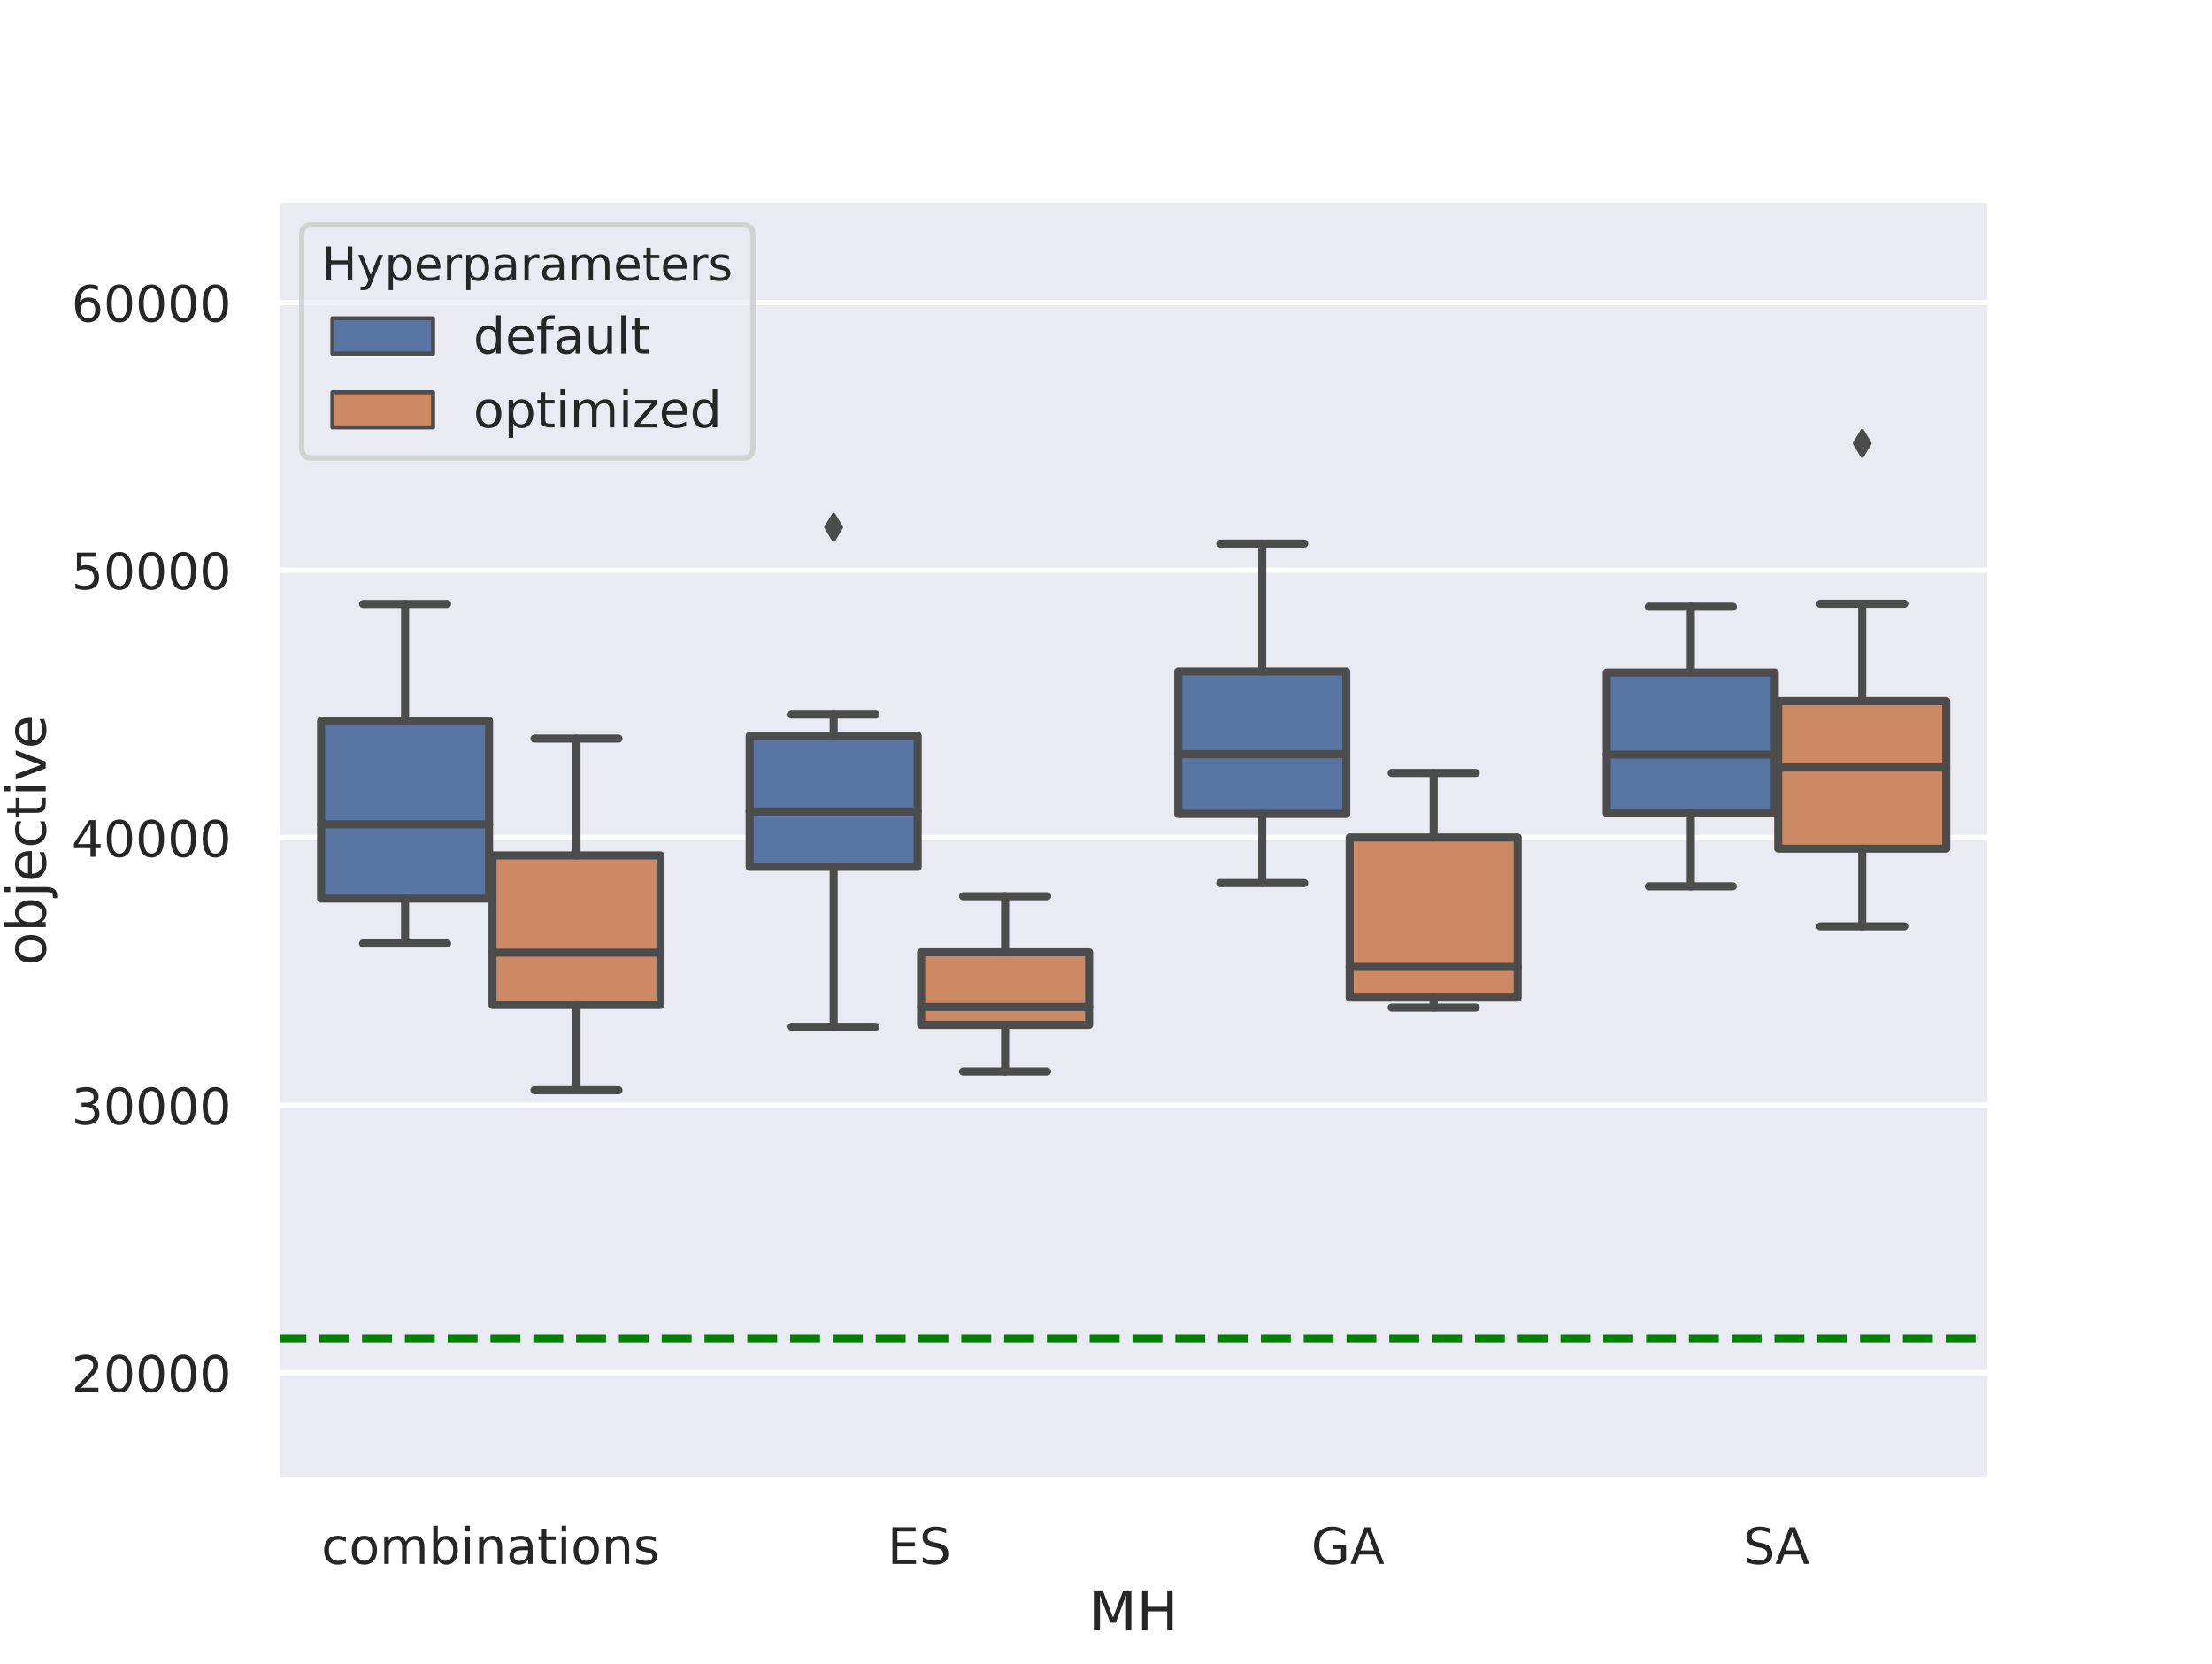 <?xml version="1.0" encoding="utf-8" standalone="no"?>
<!DOCTYPE svg PUBLIC "-//W3C//DTD SVG 1.1//EN"
  "http://www.w3.org/Graphics/SVG/1.1/DTD/svg11.dtd">
<!-- Created with matplotlib (https://matplotlib.org/) -->
<svg height="463.68pt" version="1.1" viewBox="0 0 616.32 463.68" width="616.32pt" xmlns="http://www.w3.org/2000/svg" xmlns:xlink="http://www.w3.org/1999/xlink">
 <defs>
  <style type="text/css">
*{stroke-linecap:butt;stroke-linejoin:round;}
  </style>
 </defs>
 <g id="figure_1">
  <g id="patch_1">
   <path d="M 0 463.68 
L 616.32 463.68 
L 616.32 0 
L 0 0 
z
" style="fill:#ffffff;"/>
  </g>
  <g id="axes_1">
   <g id="patch_2">
    <path d="M 77.04 412.675 
L 554.688 412.675 
L 554.688 55.642 
L 77.04 55.642 
z
" style="fill:#eaeaf2;"/>
   </g>
   <g id="matplotlib.axis_1">
    <g id="xtick_1">
     <g id="text_1">
      <!-- combinations -->
      <defs>
       <path d="M 48.781 52.594 
L 48.781 44.188 
Q 44.969 46.297 41.141 47.344 
Q 37.312 48.391 33.406 48.391 
Q 24.656 48.391 19.812 42.844 
Q 14.984 37.312 14.984 27.297 
Q 14.984 17.281 19.812 11.734 
Q 24.656 6.203 33.406 6.203 
Q 37.312 6.203 41.141 7.25 
Q 44.969 8.297 48.781 10.406 
L 48.781 2.094 
Q 45.016 0.344 40.984 -0.531 
Q 36.969 -1.422 32.422 -1.422 
Q 20.062 -1.422 12.781 6.344 
Q 5.516 14.109 5.516 27.297 
Q 5.516 40.672 12.859 48.328 
Q 20.219 56 33.016 56 
Q 37.156 56 41.109 55.141 
Q 45.062 54.297 48.781 52.594 
z
" id="DejaVuSans-99"/>
       <path d="M 30.609 48.391 
Q 23.391 48.391 19.188 42.75 
Q 14.984 37.109 14.984 27.297 
Q 14.984 17.484 19.156 11.844 
Q 23.344 6.203 30.609 6.203 
Q 37.797 6.203 41.984 11.859 
Q 46.188 17.531 46.188 27.297 
Q 46.188 37.016 41.984 42.703 
Q 37.797 48.391 30.609 48.391 
z
M 30.609 56 
Q 42.328 56 49.016 48.375 
Q 55.719 40.766 55.719 27.297 
Q 55.719 13.875 49.016 6.219 
Q 42.328 -1.422 30.609 -1.422 
Q 18.844 -1.422 12.172 6.219 
Q 5.516 13.875 5.516 27.297 
Q 5.516 40.766 12.172 48.375 
Q 18.844 56 30.609 56 
z
" id="DejaVuSans-111"/>
       <path d="M 52 44.188 
Q 55.375 50.25 60.062 53.125 
Q 64.75 56 71.094 56 
Q 79.641 56 84.281 50.016 
Q 88.922 44.047 88.922 33.016 
L 88.922 0 
L 79.891 0 
L 79.891 32.719 
Q 79.891 40.578 77.094 44.375 
Q 74.312 48.188 68.609 48.188 
Q 61.625 48.188 57.562 43.547 
Q 53.516 38.922 53.516 30.906 
L 53.516 0 
L 44.484 0 
L 44.484 32.719 
Q 44.484 40.625 41.703 44.406 
Q 38.922 48.188 33.109 48.188 
Q 26.219 48.188 22.156 43.531 
Q 18.109 38.875 18.109 30.906 
L 18.109 0 
L 9.078 0 
L 9.078 54.688 
L 18.109 54.688 
L 18.109 46.188 
Q 21.188 51.219 25.484 53.609 
Q 29.781 56 35.688 56 
Q 41.656 56 45.828 52.969 
Q 50 49.953 52 44.188 
z
" id="DejaVuSans-109"/>
       <path d="M 48.688 27.297 
Q 48.688 37.203 44.609 42.844 
Q 40.531 48.484 33.406 48.484 
Q 26.266 48.484 22.188 42.844 
Q 18.109 37.203 18.109 27.297 
Q 18.109 17.391 22.188 11.75 
Q 26.266 6.109 33.406 6.109 
Q 40.531 6.109 44.609 11.75 
Q 48.688 17.391 48.688 27.297 
z
M 18.109 46.391 
Q 20.953 51.266 25.266 53.625 
Q 29.594 56 35.594 56 
Q 45.562 56 51.781 48.094 
Q 58.016 40.188 58.016 27.297 
Q 58.016 14.406 51.781 6.484 
Q 45.562 -1.422 35.594 -1.422 
Q 29.594 -1.422 25.266 0.953 
Q 20.953 3.328 18.109 8.203 
L 18.109 0 
L 9.078 0 
L 9.078 75.984 
L 18.109 75.984 
z
" id="DejaVuSans-98"/>
       <path d="M 9.422 54.688 
L 18.406 54.688 
L 18.406 0 
L 9.422 0 
z
M 9.422 75.984 
L 18.406 75.984 
L 18.406 64.594 
L 9.422 64.594 
z
" id="DejaVuSans-105"/>
       <path d="M 54.891 33.016 
L 54.891 0 
L 45.906 0 
L 45.906 32.719 
Q 45.906 40.484 42.875 44.328 
Q 39.844 48.188 33.797 48.188 
Q 26.516 48.188 22.312 43.547 
Q 18.109 38.922 18.109 30.906 
L 18.109 0 
L 9.078 0 
L 9.078 54.688 
L 18.109 54.688 
L 18.109 46.188 
Q 21.344 51.125 25.703 53.562 
Q 30.078 56 35.797 56 
Q 45.219 56 50.047 50.172 
Q 54.891 44.344 54.891 33.016 
z
" id="DejaVuSans-110"/>
       <path d="M 34.281 27.484 
Q 23.391 27.484 19.188 25 
Q 14.984 22.516 14.984 16.5 
Q 14.984 11.719 18.141 8.906 
Q 21.297 6.109 26.703 6.109 
Q 34.188 6.109 38.703 11.406 
Q 43.219 16.703 43.219 25.484 
L 43.219 27.484 
z
M 52.203 31.203 
L 52.203 0 
L 43.219 0 
L 43.219 8.297 
Q 40.141 3.328 35.547 0.953 
Q 30.953 -1.422 24.312 -1.422 
Q 15.922 -1.422 10.953 3.297 
Q 6 8.016 6 15.922 
Q 6 25.141 12.172 29.828 
Q 18.359 34.516 30.609 34.516 
L 43.219 34.516 
L 43.219 35.406 
Q 43.219 41.609 39.141 45 
Q 35.062 48.391 27.688 48.391 
Q 23 48.391 18.547 47.266 
Q 14.109 46.141 10.016 43.891 
L 10.016 52.203 
Q 14.938 54.109 19.578 55.047 
Q 24.219 56 28.609 56 
Q 40.484 56 46.344 49.844 
Q 52.203 43.703 52.203 31.203 
z
" id="DejaVuSans-97"/>
       <path d="M 18.312 70.219 
L 18.312 54.688 
L 36.812 54.688 
L 36.812 47.703 
L 18.312 47.703 
L 18.312 18.016 
Q 18.312 11.328 20.141 9.422 
Q 21.969 7.516 27.594 7.516 
L 36.812 7.516 
L 36.812 0 
L 27.594 0 
Q 17.188 0 13.234 3.875 
Q 9.281 7.766 9.281 18.016 
L 9.281 47.703 
L 2.688 47.703 
L 2.688 54.688 
L 9.281 54.688 
L 9.281 70.219 
z
" id="DejaVuSans-116"/>
       <path d="M 44.281 53.078 
L 44.281 44.578 
Q 40.484 46.531 36.375 47.5 
Q 32.281 48.484 27.875 48.484 
Q 21.188 48.484 17.844 46.438 
Q 14.5 44.391 14.5 40.281 
Q 14.5 37.156 16.891 35.375 
Q 19.281 33.594 26.516 31.984 
L 29.594 31.297 
Q 39.156 29.25 43.188 25.516 
Q 47.219 21.781 47.219 15.094 
Q 47.219 7.469 41.188 3.016 
Q 35.156 -1.422 24.609 -1.422 
Q 20.219 -1.422 15.453 -0.562 
Q 10.688 0.297 5.422 2 
L 5.422 11.281 
Q 10.406 8.688 15.234 7.391 
Q 20.062 6.109 24.812 6.109 
Q 31.156 6.109 34.562 8.281 
Q 37.984 10.453 37.984 14.406 
Q 37.984 18.062 35.516 20.016 
Q 33.062 21.969 24.703 23.781 
L 21.578 24.516 
Q 13.234 26.266 9.516 29.906 
Q 5.812 33.547 5.812 39.891 
Q 5.812 47.609 11.281 51.797 
Q 16.75 56 26.812 56 
Q 31.781 56 36.172 55.266 
Q 40.578 54.547 44.281 53.078 
z
" id="DejaVuSans-115"/>
      </defs>
      <g style="fill:#262626;" transform="translate(89.542 435.832)scale(0.14 -0.14)">
       <use xlink:href="#DejaVuSans-99"/>
       <use x="54.98" xlink:href="#DejaVuSans-111"/>
       <use x="116.162" xlink:href="#DejaVuSans-109"/>
       <use x="213.574" xlink:href="#DejaVuSans-98"/>
       <use x="277.051" xlink:href="#DejaVuSans-105"/>
       <use x="304.834" xlink:href="#DejaVuSans-110"/>
       <use x="368.213" xlink:href="#DejaVuSans-97"/>
       <use x="429.492" xlink:href="#DejaVuSans-116"/>
       <use x="468.701" xlink:href="#DejaVuSans-105"/>
       <use x="496.484" xlink:href="#DejaVuSans-111"/>
       <use x="557.666" xlink:href="#DejaVuSans-110"/>
       <use x="621.045" xlink:href="#DejaVuSans-115"/>
      </g>
     </g>
    </g>
    <g id="xtick_2">
     <g id="text_2">
      <!-- ES -->
      <defs>
       <path d="M 9.812 72.906 
L 55.906 72.906 
L 55.906 64.594 
L 19.672 64.594 
L 19.672 43.016 
L 54.391 43.016 
L 54.391 34.719 
L 19.672 34.719 
L 19.672 8.297 
L 56.781 8.297 
L 56.781 0 
L 9.812 0 
z
" id="DejaVuSans-69"/>
       <path d="M 53.516 70.516 
L 53.516 60.891 
Q 47.906 63.578 42.922 64.891 
Q 37.938 66.219 33.297 66.219 
Q 25.25 66.219 20.875 63.094 
Q 16.5 59.969 16.5 54.203 
Q 16.5 49.359 19.406 46.891 
Q 22.312 44.438 30.422 42.922 
L 36.375 41.703 
Q 47.406 39.594 52.656 34.297 
Q 57.906 29 57.906 20.125 
Q 57.906 9.516 50.797 4.047 
Q 43.703 -1.422 29.984 -1.422 
Q 24.812 -1.422 18.969 -0.25 
Q 13.141 0.922 6.891 3.219 
L 6.891 13.375 
Q 12.891 10.016 18.656 8.297 
Q 24.422 6.594 29.984 6.594 
Q 38.422 6.594 43.016 9.906 
Q 47.609 13.234 47.609 19.391 
Q 47.609 24.75 44.312 27.781 
Q 41.016 30.812 33.5 32.328 
L 27.484 33.5 
Q 16.453 35.688 11.516 40.375 
Q 6.594 45.062 6.594 53.422 
Q 6.594 63.094 13.406 68.656 
Q 20.219 74.219 32.172 74.219 
Q 37.312 74.219 42.625 73.281 
Q 47.953 72.359 53.516 70.516 
z
" id="DejaVuSans-83"/>
      </defs>
      <g style="fill:#262626;" transform="translate(247.275 435.832)scale(0.14 -0.14)">
       <use xlink:href="#DejaVuSans-69"/>
       <use x="63.184" xlink:href="#DejaVuSans-83"/>
      </g>
     </g>
    </g>
    <g id="xtick_3">
     <g id="text_3">
      <!-- GA -->
      <defs>
       <path d="M 59.516 10.406 
L 59.516 29.984 
L 43.406 29.984 
L 43.406 38.094 
L 69.281 38.094 
L 69.281 6.781 
Q 63.578 2.734 56.688 0.656 
Q 49.812 -1.422 42 -1.422 
Q 24.906 -1.422 15.25 8.562 
Q 5.609 18.562 5.609 36.375 
Q 5.609 54.25 15.25 64.234 
Q 24.906 74.219 42 74.219 
Q 49.125 74.219 55.547 72.453 
Q 61.969 70.703 67.391 67.281 
L 67.391 56.781 
Q 61.922 61.422 55.766 63.766 
Q 49.609 66.109 42.828 66.109 
Q 29.438 66.109 22.719 58.641 
Q 16.016 51.172 16.016 36.375 
Q 16.016 21.625 22.719 14.156 
Q 29.438 6.688 42.828 6.688 
Q 48.047 6.688 52.141 7.594 
Q 56.25 8.5 59.516 10.406 
z
" id="DejaVuSans-71"/>
       <path d="M 34.188 63.188 
L 20.797 26.906 
L 47.609 26.906 
z
M 28.609 72.906 
L 39.797 72.906 
L 67.578 0 
L 57.328 0 
L 50.688 18.703 
L 17.828 18.703 
L 11.188 0 
L 0.781 0 
z
" id="DejaVuSans-65"/>
      </defs>
      <g style="fill:#262626;" transform="translate(365.339 435.832)scale(0.14 -0.14)">
       <use xlink:href="#DejaVuSans-71"/>
       <use x="77.49" xlink:href="#DejaVuSans-65"/>
      </g>
     </g>
    </g>
    <g id="xtick_4">
     <g id="text_4">
      <!-- SA -->
      <g style="fill:#262626;" transform="translate(485.732 435.832)scale(0.14 -0.14)">
       <use xlink:href="#DejaVuSans-83"/>
       <use x="63.492" xlink:href="#DejaVuSans-65"/>
      </g>
     </g>
    </g>
    <g id="text_5">
     <!-- MH -->
     <defs>
      <path d="M 9.812 72.906 
L 24.516 72.906 
L 43.109 23.297 
L 61.812 72.906 
L 76.516 72.906 
L 76.516 0 
L 66.891 0 
L 66.891 64.016 
L 48.094 14.016 
L 38.188 14.016 
L 19.391 64.016 
L 19.391 0 
L 9.812 0 
z
" id="DejaVuSans-77"/>
      <path d="M 9.812 72.906 
L 19.672 72.906 
L 19.672 43.016 
L 55.516 43.016 
L 55.516 72.906 
L 65.375 72.906 
L 65.375 0 
L 55.516 0 
L 55.516 34.719 
L 19.672 34.719 
L 19.672 0 
L 9.812 0 
z
" id="DejaVuSans-72"/>
     </defs>
     <g style="fill:#262626;" transform="translate(303.51 454.374)scale(0.153 -0.153)">
      <use xlink:href="#DejaVuSans-77"/>
      <use x="86.279" xlink:href="#DejaVuSans-72"/>
     </g>
    </g>
   </g>
   <g id="matplotlib.axis_2">
    <g id="ytick_1">
     <g id="line2d_1">
      <path clip-path="url(#p875ef2046d)" d="M 77.04 382.564 
L 554.688 382.564 
" style="fill:none;stroke:#ffffff;stroke-linecap:round;stroke-width:1.5;"/>
     </g>
     <g id="text_6">
      <!-- 20000 -->
      <defs>
       <path d="M 19.188 8.297 
L 53.609 8.297 
L 53.609 0 
L 7.328 0 
L 7.328 8.297 
Q 12.938 14.109 22.625 23.891 
Q 32.328 33.688 34.812 36.531 
Q 39.547 41.844 41.422 45.531 
Q 43.312 49.219 43.312 52.781 
Q 43.312 58.594 39.234 62.25 
Q 35.156 65.922 28.609 65.922 
Q 23.969 65.922 18.812 64.312 
Q 13.672 62.703 7.812 59.422 
L 7.812 69.391 
Q 13.766 71.781 18.938 73 
Q 24.125 74.219 28.422 74.219 
Q 39.75 74.219 46.484 68.547 
Q 53.219 62.891 53.219 53.422 
Q 53.219 48.922 51.531 44.891 
Q 49.859 40.875 45.406 35.406 
Q 44.188 33.984 37.641 27.219 
Q 31.109 20.453 19.188 8.297 
z
" id="DejaVuSans-50"/>
       <path d="M 31.781 66.406 
Q 24.172 66.406 20.328 58.906 
Q 16.5 51.422 16.5 36.375 
Q 16.5 21.391 20.328 13.891 
Q 24.172 6.391 31.781 6.391 
Q 39.453 6.391 43.281 13.891 
Q 47.125 21.391 47.125 36.375 
Q 47.125 51.422 43.281 58.906 
Q 39.453 66.406 31.781 66.406 
z
M 31.781 74.219 
Q 44.047 74.219 50.516 64.516 
Q 56.984 54.828 56.984 36.375 
Q 56.984 17.969 50.516 8.266 
Q 44.047 -1.422 31.781 -1.422 
Q 19.531 -1.422 13.062 8.266 
Q 6.594 17.969 6.594 36.375 
Q 6.594 54.828 13.062 64.516 
Q 19.531 74.219 31.781 74.219 
z
" id="DejaVuSans-48"/>
      </defs>
      <g style="fill:#262626;" transform="translate(19.923 387.892)scale(0.14 -0.14)">
       <use xlink:href="#DejaVuSans-50"/>
       <use x="63.623" xlink:href="#DejaVuSans-48"/>
       <use x="127.246" xlink:href="#DejaVuSans-48"/>
       <use x="190.869" xlink:href="#DejaVuSans-48"/>
       <use x="254.492" xlink:href="#DejaVuSans-48"/>
      </g>
     </g>
    </g>
    <g id="ytick_2">
     <g id="line2d_2">
      <path clip-path="url(#p875ef2046d)" d="M 77.04 308.002 
L 554.688 308.002 
" style="fill:none;stroke:#ffffff;stroke-linecap:round;stroke-width:1.5;"/>
     </g>
     <g id="text_7">
      <!-- 30000 -->
      <defs>
       <path d="M 40.578 39.312 
Q 47.656 37.797 51.625 33 
Q 55.609 28.219 55.609 21.188 
Q 55.609 10.406 48.188 4.484 
Q 40.766 -1.422 27.094 -1.422 
Q 22.516 -1.422 17.656 -0.516 
Q 12.797 0.391 7.625 2.203 
L 7.625 11.719 
Q 11.719 9.328 16.594 8.109 
Q 21.484 6.891 26.812 6.891 
Q 36.078 6.891 40.938 10.547 
Q 45.797 14.203 45.797 21.188 
Q 45.797 27.641 41.281 31.266 
Q 36.766 34.906 28.719 34.906 
L 20.219 34.906 
L 20.219 43.016 
L 29.109 43.016 
Q 36.375 43.016 40.234 45.922 
Q 44.094 48.828 44.094 54.297 
Q 44.094 59.906 40.109 62.906 
Q 36.141 65.922 28.719 65.922 
Q 24.656 65.922 20.016 65.031 
Q 15.375 64.156 9.812 62.312 
L 9.812 71.094 
Q 15.438 72.656 20.344 73.438 
Q 25.25 74.219 29.594 74.219 
Q 40.828 74.219 47.359 69.109 
Q 53.906 64.016 53.906 55.328 
Q 53.906 49.266 50.438 45.094 
Q 46.969 40.922 40.578 39.312 
z
" id="DejaVuSans-51"/>
      </defs>
      <g style="fill:#262626;" transform="translate(19.923 313.331)scale(0.14 -0.14)">
       <use xlink:href="#DejaVuSans-51"/>
       <use x="63.623" xlink:href="#DejaVuSans-48"/>
       <use x="127.246" xlink:href="#DejaVuSans-48"/>
       <use x="190.869" xlink:href="#DejaVuSans-48"/>
       <use x="254.492" xlink:href="#DejaVuSans-48"/>
      </g>
     </g>
    </g>
    <g id="ytick_3">
     <g id="line2d_3">
      <path clip-path="url(#p875ef2046d)" d="M 77.04 233.441 
L 554.688 233.441 
" style="fill:none;stroke:#ffffff;stroke-linecap:round;stroke-width:1.5;"/>
     </g>
     <g id="text_8">
      <!-- 40000 -->
      <defs>
       <path d="M 37.797 64.312 
L 12.891 25.391 
L 37.797 25.391 
z
M 35.203 72.906 
L 47.609 72.906 
L 47.609 25.391 
L 58.016 25.391 
L 58.016 17.188 
L 47.609 17.188 
L 47.609 0 
L 37.797 0 
L 37.797 17.188 
L 4.891 17.188 
L 4.891 26.703 
z
" id="DejaVuSans-52"/>
      </defs>
      <g style="fill:#262626;" transform="translate(19.923 238.769)scale(0.14 -0.14)">
       <use xlink:href="#DejaVuSans-52"/>
       <use x="63.623" xlink:href="#DejaVuSans-48"/>
       <use x="127.246" xlink:href="#DejaVuSans-48"/>
       <use x="190.869" xlink:href="#DejaVuSans-48"/>
       <use x="254.492" xlink:href="#DejaVuSans-48"/>
      </g>
     </g>
    </g>
    <g id="ytick_4">
     <g id="line2d_4">
      <path clip-path="url(#p875ef2046d)" d="M 77.04 158.879 
L 554.688 158.879 
" style="fill:none;stroke:#ffffff;stroke-linecap:round;stroke-width:1.5;"/>
     </g>
     <g id="text_9">
      <!-- 50000 -->
      <defs>
       <path d="M 10.797 72.906 
L 49.516 72.906 
L 49.516 64.594 
L 19.828 64.594 
L 19.828 46.734 
Q 21.969 47.469 24.109 47.828 
Q 26.266 48.188 28.422 48.188 
Q 40.625 48.188 47.75 41.5 
Q 54.891 34.812 54.891 23.391 
Q 54.891 11.625 47.562 5.094 
Q 40.234 -1.422 26.906 -1.422 
Q 22.312 -1.422 17.547 -0.641 
Q 12.797 0.141 7.719 1.703 
L 7.719 11.625 
Q 12.109 9.234 16.797 8.062 
Q 21.484 6.891 26.703 6.891 
Q 35.156 6.891 40.078 11.328 
Q 45.016 15.766 45.016 23.391 
Q 45.016 31 40.078 35.438 
Q 35.156 39.891 26.703 39.891 
Q 22.75 39.891 18.812 39.016 
Q 14.891 38.141 10.797 36.281 
z
" id="DejaVuSans-53"/>
      </defs>
      <g style="fill:#262626;" transform="translate(19.923 164.208)scale(0.14 -0.14)">
       <use xlink:href="#DejaVuSans-53"/>
       <use x="63.623" xlink:href="#DejaVuSans-48"/>
       <use x="127.246" xlink:href="#DejaVuSans-48"/>
       <use x="190.869" xlink:href="#DejaVuSans-48"/>
       <use x="254.492" xlink:href="#DejaVuSans-48"/>
      </g>
     </g>
    </g>
    <g id="ytick_5">
     <g id="line2d_5">
      <path clip-path="url(#p875ef2046d)" d="M 77.04 84.318 
L 554.688 84.318 
" style="fill:none;stroke:#ffffff;stroke-linecap:round;stroke-width:1.5;"/>
     </g>
     <g id="text_10">
      <!-- 60000 -->
      <defs>
       <path d="M 33.016 40.375 
Q 26.375 40.375 22.484 35.828 
Q 18.609 31.297 18.609 23.391 
Q 18.609 15.531 22.484 10.953 
Q 26.375 6.391 33.016 6.391 
Q 39.656 6.391 43.531 10.953 
Q 47.406 15.531 47.406 23.391 
Q 47.406 31.297 43.531 35.828 
Q 39.656 40.375 33.016 40.375 
z
M 52.594 71.297 
L 52.594 62.312 
Q 48.875 64.062 45.094 64.984 
Q 41.312 65.922 37.594 65.922 
Q 27.828 65.922 22.672 59.328 
Q 17.531 52.734 16.797 39.406 
Q 19.672 43.656 24.016 45.922 
Q 28.375 48.188 33.594 48.188 
Q 44.578 48.188 50.953 41.516 
Q 57.328 34.859 57.328 23.391 
Q 57.328 12.156 50.688 5.359 
Q 44.047 -1.422 33.016 -1.422 
Q 20.359 -1.422 13.672 8.266 
Q 6.984 17.969 6.984 36.375 
Q 6.984 53.656 15.188 63.938 
Q 23.391 74.219 37.203 74.219 
Q 40.922 74.219 44.703 73.484 
Q 48.484 72.75 52.594 71.297 
z
" id="DejaVuSans-54"/>
      </defs>
      <g style="fill:#262626;" transform="translate(19.923 89.646)scale(0.14 -0.14)">
       <use xlink:href="#DejaVuSans-54"/>
       <use x="63.623" xlink:href="#DejaVuSans-48"/>
       <use x="127.246" xlink:href="#DejaVuSans-48"/>
       <use x="190.869" xlink:href="#DejaVuSans-48"/>
       <use x="254.492" xlink:href="#DejaVuSans-48"/>
      </g>
     </g>
    </g>
    <g id="text_11">
     <!-- objective -->
     <defs>
      <path d="M 9.422 54.688 
L 18.406 54.688 
L 18.406 -0.984 
Q 18.406 -11.422 14.422 -16.109 
Q 10.453 -20.797 1.609 -20.797 
L -1.812 -20.797 
L -1.812 -13.188 
L 0.594 -13.188 
Q 5.719 -13.188 7.562 -10.812 
Q 9.422 -8.453 9.422 -0.984 
z
M 9.422 75.984 
L 18.406 75.984 
L 18.406 64.594 
L 9.422 64.594 
z
" id="DejaVuSans-106"/>
      <path d="M 56.203 29.594 
L 56.203 25.203 
L 14.891 25.203 
Q 15.484 15.922 20.484 11.062 
Q 25.484 6.203 34.422 6.203 
Q 39.594 6.203 44.453 7.469 
Q 49.312 8.734 54.109 11.281 
L 54.109 2.781 
Q 49.266 0.734 44.188 -0.344 
Q 39.109 -1.422 33.891 -1.422 
Q 20.797 -1.422 13.156 6.188 
Q 5.516 13.812 5.516 26.812 
Q 5.516 40.234 12.766 48.109 
Q 20.016 56 32.328 56 
Q 43.359 56 49.781 48.891 
Q 56.203 41.797 56.203 29.594 
z
M 47.219 32.234 
Q 47.125 39.594 43.094 43.984 
Q 39.062 48.391 32.422 48.391 
Q 24.906 48.391 20.391 44.141 
Q 15.875 39.891 15.188 32.172 
z
" id="DejaVuSans-101"/>
      <path d="M 2.984 54.688 
L 12.5 54.688 
L 29.594 8.797 
L 46.688 54.688 
L 56.203 54.688 
L 35.688 0 
L 23.484 0 
z
" id="DejaVuSans-118"/>
     </defs>
     <g style="fill:#262626;" transform="translate(12.741 269.094)rotate(-90)scale(0.153 -0.153)">
      <use xlink:href="#DejaVuSans-111"/>
      <use x="61.182" xlink:href="#DejaVuSans-98"/>
      <use x="124.658" xlink:href="#DejaVuSans-106"/>
      <use x="152.441" xlink:href="#DejaVuSans-101"/>
      <use x="213.965" xlink:href="#DejaVuSans-99"/>
      <use x="268.945" xlink:href="#DejaVuSans-116"/>
      <use x="308.154" xlink:href="#DejaVuSans-105"/>
      <use x="335.938" xlink:href="#DejaVuSans-118"/>
      <use x="395.117" xlink:href="#DejaVuSans-101"/>
     </g>
    </g>
   </g>
   <g id="patch_3">
    <path clip-path="url(#p875ef2046d)" d="M 89.459 250.422 
L 136.268 250.422 
L 136.268 200.865 
L 89.459 200.865 
L 89.459 250.422 
z
" style="fill:#5875a4;stroke:#4c4c4c;stroke-linejoin:miter;stroke-width:2.25;"/>
   </g>
   <g id="patch_4">
    <path clip-path="url(#p875ef2046d)" d="M 137.224 280.079 
L 184.033 280.079 
L 184.033 238.377 
L 137.224 238.377 
L 137.224 280.079 
z
" style="fill:#cc8963;stroke:#4c4c4c;stroke-linejoin:miter;stroke-width:2.25;"/>
   </g>
   <g id="patch_5">
    <path clip-path="url(#p875ef2046d)" d="M 208.871 241.572 
L 255.68 241.572 
L 255.68 205.085 
L 208.871 205.085 
L 208.871 241.572 
z
" style="fill:#5875a4;stroke:#4c4c4c;stroke-linejoin:miter;stroke-width:2.25;"/>
   </g>
   <g id="patch_6">
    <path clip-path="url(#p875ef2046d)" d="M 256.636 285.615 
L 303.445 285.615 
L 303.445 265.394 
L 256.636 265.394 
L 256.636 285.615 
z
" style="fill:#cc8963;stroke:#4c4c4c;stroke-linejoin:miter;stroke-width:2.25;"/>
   </g>
   <g id="patch_7">
    <path clip-path="url(#p875ef2046d)" d="M 328.283 226.835 
L 375.092 226.835 
L 375.092 187.101 
L 328.283 187.101 
L 328.283 226.835 
z
" style="fill:#5875a4;stroke:#4c4c4c;stroke-linejoin:miter;stroke-width:2.25;"/>
   </g>
   <g id="patch_8">
    <path clip-path="url(#p875ef2046d)" d="M 376.048 278.014 
L 422.857 278.014 
L 422.857 233.385 
L 376.048 233.385 
L 376.048 278.014 
z
" style="fill:#cc8963;stroke:#4c4c4c;stroke-linejoin:miter;stroke-width:2.25;"/>
   </g>
   <g id="patch_9">
    <path clip-path="url(#p875ef2046d)" d="M 447.695 226.618 
L 494.504 226.618 
L 494.504 187.395 
L 447.695 187.395 
L 447.695 226.618 
z
" style="fill:#5875a4;stroke:#4c4c4c;stroke-linejoin:miter;stroke-width:2.25;"/>
   </g>
   <g id="patch_10">
    <path clip-path="url(#p875ef2046d)" d="M 495.46 236.49 
L 542.269 236.49 
L 542.269 195.362 
L 495.46 195.362 
L 495.46 236.49 
z
" style="fill:#cc8963;stroke:#4c4c4c;stroke-linejoin:miter;stroke-width:2.25;"/>
   </g>
   <g id="patch_11">
    <path clip-path="url(#p875ef2046d)" d="M 136.746 531.686 
L 136.746 531.686 
L 136.746 531.686 
L 136.746 531.686 
z
" style="fill:#5875a4;stroke:#4c4c4c;stroke-linejoin:miter;stroke-width:1.125;"/>
   </g>
   <g id="patch_12">
    <path clip-path="url(#p875ef2046d)" d="M 136.746 531.686 
L 136.746 531.686 
L 136.746 531.686 
L 136.746 531.686 
z
" style="fill:#cc8963;stroke:#4c4c4c;stroke-linejoin:miter;stroke-width:1.125;"/>
   </g>
   <g id="line2d_6">
    <path clip-path="url(#p875ef2046d)" d="M 112.864 250.422 
L 112.864 262.922 
" style="fill:none;stroke:#4c4c4c;stroke-linecap:round;stroke-width:2.25;"/>
   </g>
   <g id="line2d_7">
    <path clip-path="url(#p875ef2046d)" d="M 112.864 200.865 
L 112.864 168.326 
" style="fill:none;stroke:#4c4c4c;stroke-linecap:round;stroke-width:2.25;"/>
   </g>
   <g id="line2d_8">
    <path clip-path="url(#p875ef2046d)" d="M 101.161 262.922 
L 124.566 262.922 
" style="fill:none;stroke:#4c4c4c;stroke-linecap:round;stroke-width:2.25;"/>
   </g>
   <g id="line2d_9">
    <path clip-path="url(#p875ef2046d)" d="M 101.161 168.326 
L 124.566 168.326 
" style="fill:none;stroke:#4c4c4c;stroke-linecap:round;stroke-width:2.25;"/>
   </g>
   <g id="line2d_10"/>
   <g id="line2d_11">
    <path clip-path="url(#p875ef2046d)" d="M 160.628 280.079 
L 160.628 303.827 
" style="fill:none;stroke:#4c4c4c;stroke-linecap:round;stroke-width:2.25;"/>
   </g>
   <g id="line2d_12">
    <path clip-path="url(#p875ef2046d)" d="M 160.628 238.377 
L 160.628 205.831 
" style="fill:none;stroke:#4c4c4c;stroke-linecap:round;stroke-width:2.25;"/>
   </g>
   <g id="line2d_13">
    <path clip-path="url(#p875ef2046d)" d="M 148.926 303.827 
L 172.331 303.827 
" style="fill:none;stroke:#4c4c4c;stroke-linecap:round;stroke-width:2.25;"/>
   </g>
   <g id="line2d_14">
    <path clip-path="url(#p875ef2046d)" d="M 148.926 205.831 
L 172.331 205.831 
" style="fill:none;stroke:#4c4c4c;stroke-linecap:round;stroke-width:2.25;"/>
   </g>
   <g id="line2d_15"/>
   <g id="line2d_16">
    <path clip-path="url(#p875ef2046d)" d="M 232.276 241.572 
L 232.276 286.133 
" style="fill:none;stroke:#4c4c4c;stroke-linecap:round;stroke-width:2.25;"/>
   </g>
   <g id="line2d_17">
    <path clip-path="url(#p875ef2046d)" d="M 232.276 205.085 
L 232.276 199.128 
" style="fill:none;stroke:#4c4c4c;stroke-linecap:round;stroke-width:2.25;"/>
   </g>
   <g id="line2d_18">
    <path clip-path="url(#p875ef2046d)" d="M 220.573 286.133 
L 243.978 286.133 
" style="fill:none;stroke:#4c4c4c;stroke-linecap:round;stroke-width:2.25;"/>
   </g>
   <g id="line2d_19">
    <path clip-path="url(#p875ef2046d)" d="M 220.573 199.128 
L 243.978 199.128 
" style="fill:none;stroke:#4c4c4c;stroke-linecap:round;stroke-width:2.25;"/>
   </g>
   <g id="line2d_20">
    <defs>
     <path d="M -0 3.536 
L 2.121 0 
L -0 -3.536 
L -2.121 -0 
z
" id="mbde6de8294" style="stroke:#4c4c4c;stroke-linejoin:miter;"/>
    </defs>
    <g clip-path="url(#p875ef2046d)">
     <use style="fill:#4c4c4c;stroke:#4c4c4c;stroke-linejoin:miter;" x="232.276" xlink:href="#mbde6de8294" y="146.95"/>
    </g>
   </g>
   <g id="line2d_21">
    <path clip-path="url(#p875ef2046d)" d="M 280.04 285.615 
L 280.04 298.57 
" style="fill:none;stroke:#4c4c4c;stroke-linecap:round;stroke-width:2.25;"/>
   </g>
   <g id="line2d_22">
    <path clip-path="url(#p875ef2046d)" d="M 280.04 265.394 
L 280.04 249.755 
" style="fill:none;stroke:#4c4c4c;stroke-linecap:round;stroke-width:2.25;"/>
   </g>
   <g id="line2d_23">
    <path clip-path="url(#p875ef2046d)" d="M 268.338 298.57 
L 291.743 298.57 
" style="fill:none;stroke:#4c4c4c;stroke-linecap:round;stroke-width:2.25;"/>
   </g>
   <g id="line2d_24">
    <path clip-path="url(#p875ef2046d)" d="M 268.338 249.755 
L 291.743 249.755 
" style="fill:none;stroke:#4c4c4c;stroke-linecap:round;stroke-width:2.25;"/>
   </g>
   <g id="line2d_25"/>
   <g id="line2d_26">
    <path clip-path="url(#p875ef2046d)" d="M 351.688 226.835 
L 351.688 246.094 
" style="fill:none;stroke:#4c4c4c;stroke-linecap:round;stroke-width:2.25;"/>
   </g>
   <g id="line2d_27">
    <path clip-path="url(#p875ef2046d)" d="M 351.688 187.101 
L 351.688 151.468 
" style="fill:none;stroke:#4c4c4c;stroke-linecap:round;stroke-width:2.25;"/>
   </g>
   <g id="line2d_28">
    <path clip-path="url(#p875ef2046d)" d="M 339.985 246.094 
L 363.39 246.094 
" style="fill:none;stroke:#4c4c4c;stroke-linecap:round;stroke-width:2.25;"/>
   </g>
   <g id="line2d_29">
    <path clip-path="url(#p875ef2046d)" d="M 339.985 151.468 
L 363.39 151.468 
" style="fill:none;stroke:#4c4c4c;stroke-linecap:round;stroke-width:2.25;"/>
   </g>
   <g id="line2d_30"/>
   <g id="line2d_31">
    <path clip-path="url(#p875ef2046d)" d="M 399.452 278.014 
L 399.452 280.802 
" style="fill:none;stroke:#4c4c4c;stroke-linecap:round;stroke-width:2.25;"/>
   </g>
   <g id="line2d_32">
    <path clip-path="url(#p875ef2046d)" d="M 399.452 233.385 
L 399.452 215.397 
" style="fill:none;stroke:#4c4c4c;stroke-linecap:round;stroke-width:2.25;"/>
   </g>
   <g id="line2d_33">
    <path clip-path="url(#p875ef2046d)" d="M 387.75 280.802 
L 411.155 280.802 
" style="fill:none;stroke:#4c4c4c;stroke-linecap:round;stroke-width:2.25;"/>
   </g>
   <g id="line2d_34">
    <path clip-path="url(#p875ef2046d)" d="M 387.75 215.397 
L 411.155 215.397 
" style="fill:none;stroke:#4c4c4c;stroke-linecap:round;stroke-width:2.25;"/>
   </g>
   <g id="line2d_35"/>
   <g id="line2d_36">
    <path clip-path="url(#p875ef2046d)" d="M 471.1 226.618 
L 471.1 246.996 
" style="fill:none;stroke:#4c4c4c;stroke-linecap:round;stroke-width:2.25;"/>
   </g>
   <g id="line2d_37">
    <path clip-path="url(#p875ef2046d)" d="M 471.1 187.395 
L 471.1 169.072 
" style="fill:none;stroke:#4c4c4c;stroke-linecap:round;stroke-width:2.25;"/>
   </g>
   <g id="line2d_38">
    <path clip-path="url(#p875ef2046d)" d="M 459.397 246.996 
L 482.802 246.996 
" style="fill:none;stroke:#4c4c4c;stroke-linecap:round;stroke-width:2.25;"/>
   </g>
   <g id="line2d_39">
    <path clip-path="url(#p875ef2046d)" d="M 459.397 169.072 
L 482.802 169.072 
" style="fill:none;stroke:#4c4c4c;stroke-linecap:round;stroke-width:2.25;"/>
   </g>
   <g id="line2d_40"/>
   <g id="line2d_41">
    <path clip-path="url(#p875ef2046d)" d="M 518.864 236.49 
L 518.864 258.143 
" style="fill:none;stroke:#4c4c4c;stroke-linecap:round;stroke-width:2.25;"/>
   </g>
   <g id="line2d_42">
    <path clip-path="url(#p875ef2046d)" d="M 518.864 195.362 
L 518.864 168.259 
" style="fill:none;stroke:#4c4c4c;stroke-linecap:round;stroke-width:2.25;"/>
   </g>
   <g id="line2d_43">
    <path clip-path="url(#p875ef2046d)" d="M 507.162 258.143 
L 530.567 258.143 
" style="fill:none;stroke:#4c4c4c;stroke-linecap:round;stroke-width:2.25;"/>
   </g>
   <g id="line2d_44">
    <path clip-path="url(#p875ef2046d)" d="M 507.162 168.259 
L 530.567 168.259 
" style="fill:none;stroke:#4c4c4c;stroke-linecap:round;stroke-width:2.25;"/>
   </g>
   <g id="line2d_45">
    <g clip-path="url(#p875ef2046d)">
     <use style="fill:#4c4c4c;stroke:#4c4c4c;stroke-linejoin:miter;" x="518.864" xlink:href="#mbde6de8294" y="123.552"/>
    </g>
   </g>
   <g id="line2d_46">
    <path clip-path="url(#p875ef2046d)" d="M 77.04 373.005 
L 554.688 373.005 
" style="fill:none;stroke:#008000;stroke-dasharray:8.325,3.6;stroke-dashoffset:0;stroke-width:2.25;"/>
   </g>
   <g id="line2d_47">
    <path clip-path="url(#p875ef2046d)" d="M 89.459 229.728 
L 136.268 229.728 
" style="fill:none;stroke:#4c4c4c;stroke-linecap:round;stroke-width:2.25;"/>
   </g>
   <g id="line2d_48">
    <path clip-path="url(#p875ef2046d)" d="M 137.224 265.48 
L 184.033 265.48 
" style="fill:none;stroke:#4c4c4c;stroke-linecap:round;stroke-width:2.25;"/>
   </g>
   <g id="line2d_49">
    <path clip-path="url(#p875ef2046d)" d="M 208.871 226.141 
L 255.68 226.141 
" style="fill:none;stroke:#4c4c4c;stroke-linecap:round;stroke-width:2.25;"/>
   </g>
   <g id="line2d_50">
    <path clip-path="url(#p875ef2046d)" d="M 256.636 280.616 
L 303.445 280.616 
" style="fill:none;stroke:#4c4c4c;stroke-linecap:round;stroke-width:2.25;"/>
   </g>
   <g id="line2d_51">
    <path clip-path="url(#p875ef2046d)" d="M 328.283 210.163 
L 375.092 210.163 
" style="fill:none;stroke:#4c4c4c;stroke-linecap:round;stroke-width:2.25;"/>
   </g>
   <g id="line2d_52">
    <path clip-path="url(#p875ef2046d)" d="M 376.048 269.454 
L 422.857 269.454 
" style="fill:none;stroke:#4c4c4c;stroke-linecap:round;stroke-width:2.25;"/>
   </g>
   <g id="line2d_53">
    <path clip-path="url(#p875ef2046d)" d="M 447.695 210.304 
L 494.504 210.304 
" style="fill:none;stroke:#4c4c4c;stroke-linecap:round;stroke-width:2.25;"/>
   </g>
   <g id="line2d_54">
    <path clip-path="url(#p875ef2046d)" d="M 495.46 213.883 
L 542.269 213.883 
" style="fill:none;stroke:#4c4c4c;stroke-linecap:round;stroke-width:2.25;"/>
   </g>
   <g id="patch_13">
    <path d="M 77.04 412.675 
L 77.04 55.642 
" style="fill:none;stroke:#ffffff;stroke-linecap:square;stroke-linejoin:miter;stroke-width:1.875;"/>
   </g>
   <g id="patch_14">
    <path d="M 554.688 412.675 
L 554.688 55.642 
" style="fill:none;stroke:#ffffff;stroke-linecap:square;stroke-linejoin:miter;stroke-width:1.875;"/>
   </g>
   <g id="patch_15">
    <path d="M 77.04 412.675 
L 554.688 412.675 
" style="fill:none;stroke:#ffffff;stroke-linecap:square;stroke-linejoin:miter;stroke-width:1.875;"/>
   </g>
   <g id="patch_16">
    <path d="M 77.04 55.642 
L 554.688 55.642 
" style="fill:none;stroke:#ffffff;stroke-linecap:square;stroke-linejoin:miter;stroke-width:1.875;"/>
   </g>
   <g id="legend_1">
    <g id="patch_17">
     <path d="M 86.858 127.633 
L 206.983 127.633 
Q 209.788 127.633 209.788 124.828 
L 209.788 65.459 
Q 209.788 62.654 206.983 62.654 
L 86.858 62.654 
Q 84.052 62.654 84.052 65.459 
L 84.052 124.828 
Q 84.052 127.633 86.858 127.633 
z
" style="fill:#eaeaf2;opacity:0.8;stroke:#cccccc;stroke-linejoin:miter;stroke-width:1.5;"/>
    </g>
    <g id="text_12">
     <!-- Hyperparameters -->
     <defs>
      <path d="M 32.172 -5.078 
Q 28.375 -14.844 24.75 -17.812 
Q 21.141 -20.797 15.094 -20.797 
L 7.906 -20.797 
L 7.906 -13.281 
L 13.188 -13.281 
Q 16.891 -13.281 18.938 -11.516 
Q 21 -9.766 23.484 -3.219 
L 25.094 0.875 
L 2.984 54.688 
L 12.5 54.688 
L 29.594 11.922 
L 46.688 54.688 
L 56.203 54.688 
z
" id="DejaVuSans-121"/>
      <path d="M 18.109 8.203 
L 18.109 -20.797 
L 9.078 -20.797 
L 9.078 54.688 
L 18.109 54.688 
L 18.109 46.391 
Q 20.953 51.266 25.266 53.625 
Q 29.594 56 35.594 56 
Q 45.562 56 51.781 48.094 
Q 58.016 40.188 58.016 27.297 
Q 58.016 14.406 51.781 6.484 
Q 45.562 -1.422 35.594 -1.422 
Q 29.594 -1.422 25.266 0.953 
Q 20.953 3.328 18.109 8.203 
z
M 48.688 27.297 
Q 48.688 37.203 44.609 42.844 
Q 40.531 48.484 33.406 48.484 
Q 26.266 48.484 22.188 42.844 
Q 18.109 37.203 18.109 27.297 
Q 18.109 17.391 22.188 11.75 
Q 26.266 6.109 33.406 6.109 
Q 40.531 6.109 44.609 11.75 
Q 48.688 17.391 48.688 27.297 
z
" id="DejaVuSans-112"/>
      <path d="M 41.109 46.297 
Q 39.594 47.172 37.812 47.578 
Q 36.031 48 33.891 48 
Q 26.266 48 22.188 43.047 
Q 18.109 38.094 18.109 28.812 
L 18.109 0 
L 9.078 0 
L 9.078 54.688 
L 18.109 54.688 
L 18.109 46.188 
Q 20.953 51.172 25.484 53.578 
Q 30.031 56 36.531 56 
Q 37.453 56 38.578 55.875 
Q 39.703 55.766 41.062 55.516 
z
" id="DejaVuSans-114"/>
     </defs>
     <g style="fill:#262626;" transform="translate(89.662 78.146)scale(0.13 -0.13)">
      <use xlink:href="#DejaVuSans-72"/>
      <use x="75.195" xlink:href="#DejaVuSans-121"/>
      <use x="134.375" xlink:href="#DejaVuSans-112"/>
      <use x="197.852" xlink:href="#DejaVuSans-101"/>
      <use x="259.375" xlink:href="#DejaVuSans-114"/>
      <use x="300.488" xlink:href="#DejaVuSans-112"/>
      <use x="363.965" xlink:href="#DejaVuSans-97"/>
      <use x="425.244" xlink:href="#DejaVuSans-114"/>
      <use x="466.357" xlink:href="#DejaVuSans-97"/>
      <use x="527.637" xlink:href="#DejaVuSans-109"/>
      <use x="625.049" xlink:href="#DejaVuSans-101"/>
      <use x="686.572" xlink:href="#DejaVuSans-116"/>
      <use x="725.781" xlink:href="#DejaVuSans-101"/>
      <use x="787.305" xlink:href="#DejaVuSans-114"/>
      <use x="828.418" xlink:href="#DejaVuSans-115"/>
     </g>
    </g>
    <g id="patch_18">
     <path d="M 92.619 98.52 
L 120.669 98.52 
L 120.669 88.702 
L 92.619 88.702 
z
" style="fill:#5875a4;stroke:#4c4c4c;stroke-linejoin:miter;stroke-width:1.125;"/>
    </g>
    <g id="text_13">
     <!-- default -->
     <defs>
      <path d="M 45.406 46.391 
L 45.406 75.984 
L 54.391 75.984 
L 54.391 0 
L 45.406 0 
L 45.406 8.203 
Q 42.578 3.328 38.25 0.953 
Q 33.938 -1.422 27.875 -1.422 
Q 17.969 -1.422 11.734 6.484 
Q 5.516 14.406 5.516 27.297 
Q 5.516 40.188 11.734 48.094 
Q 17.969 56 27.875 56 
Q 33.938 56 38.25 53.625 
Q 42.578 51.266 45.406 46.391 
z
M 14.797 27.297 
Q 14.797 17.391 18.875 11.75 
Q 22.953 6.109 30.078 6.109 
Q 37.203 6.109 41.297 11.75 
Q 45.406 17.391 45.406 27.297 
Q 45.406 37.203 41.297 42.844 
Q 37.203 48.484 30.078 48.484 
Q 22.953 48.484 18.875 42.844 
Q 14.797 37.203 14.797 27.297 
z
" id="DejaVuSans-100"/>
      <path d="M 37.109 75.984 
L 37.109 68.5 
L 28.516 68.5 
Q 23.688 68.5 21.797 66.547 
Q 19.922 64.594 19.922 59.516 
L 19.922 54.688 
L 34.719 54.688 
L 34.719 47.703 
L 19.922 47.703 
L 19.922 0 
L 10.891 0 
L 10.891 47.703 
L 2.297 47.703 
L 2.297 54.688 
L 10.891 54.688 
L 10.891 58.5 
Q 10.891 67.625 15.141 71.797 
Q 19.391 75.984 28.609 75.984 
z
" id="DejaVuSans-102"/>
      <path d="M 8.5 21.578 
L 8.5 54.688 
L 17.484 54.688 
L 17.484 21.922 
Q 17.484 14.156 20.5 10.266 
Q 23.531 6.391 29.594 6.391 
Q 36.859 6.391 41.078 11.031 
Q 45.312 15.672 45.312 23.688 
L 45.312 54.688 
L 54.297 54.688 
L 54.297 0 
L 45.312 0 
L 45.312 8.406 
Q 42.047 3.422 37.719 1 
Q 33.406 -1.422 27.688 -1.422 
Q 18.266 -1.422 13.375 4.438 
Q 8.5 10.297 8.5 21.578 
z
M 31.109 56 
z
" id="DejaVuSans-117"/>
      <path d="M 9.422 75.984 
L 18.406 75.984 
L 18.406 0 
L 9.422 0 
z
" id="DejaVuSans-108"/>
     </defs>
     <g style="fill:#262626;" transform="translate(131.889 98.52)scale(0.14 -0.14)">
      <use xlink:href="#DejaVuSans-100"/>
      <use x="63.477" xlink:href="#DejaVuSans-101"/>
      <use x="125" xlink:href="#DejaVuSans-102"/>
      <use x="160.205" xlink:href="#DejaVuSans-97"/>
      <use x="221.484" xlink:href="#DejaVuSans-117"/>
      <use x="284.863" xlink:href="#DejaVuSans-108"/>
      <use x="312.646" xlink:href="#DejaVuSans-116"/>
     </g>
    </g>
    <g id="patch_19">
     <path d="M 92.619 119.106 
L 120.669 119.106 
L 120.669 109.288 
L 92.619 109.288 
z
" style="fill:#cc8963;stroke:#4c4c4c;stroke-linejoin:miter;stroke-width:1.125;"/>
    </g>
    <g id="text_14">
     <!-- optimized -->
     <defs>
      <path d="M 5.516 54.688 
L 48.188 54.688 
L 48.188 46.484 
L 14.406 7.172 
L 48.188 7.172 
L 48.188 0 
L 4.297 0 
L 4.297 8.203 
L 38.094 47.516 
L 5.516 47.516 
z
" id="DejaVuSans-122"/>
     </defs>
     <g style="fill:#262626;" transform="translate(131.889 119.106)scale(0.14 -0.14)">
      <use xlink:href="#DejaVuSans-111"/>
      <use x="61.182" xlink:href="#DejaVuSans-112"/>
      <use x="124.658" xlink:href="#DejaVuSans-116"/>
      <use x="163.867" xlink:href="#DejaVuSans-105"/>
      <use x="191.65" xlink:href="#DejaVuSans-109"/>
      <use x="289.062" xlink:href="#DejaVuSans-105"/>
      <use x="316.846" xlink:href="#DejaVuSans-122"/>
      <use x="369.336" xlink:href="#DejaVuSans-101"/>
      <use x="430.859" xlink:href="#DejaVuSans-100"/>
     </g>
    </g>
   </g>
  </g>
 </g>
 <defs>
  <clipPath id="p875ef2046d">
   <rect height="357.034" width="477.648" x="77.04" y="55.642"/>
  </clipPath>
 </defs>
</svg>

